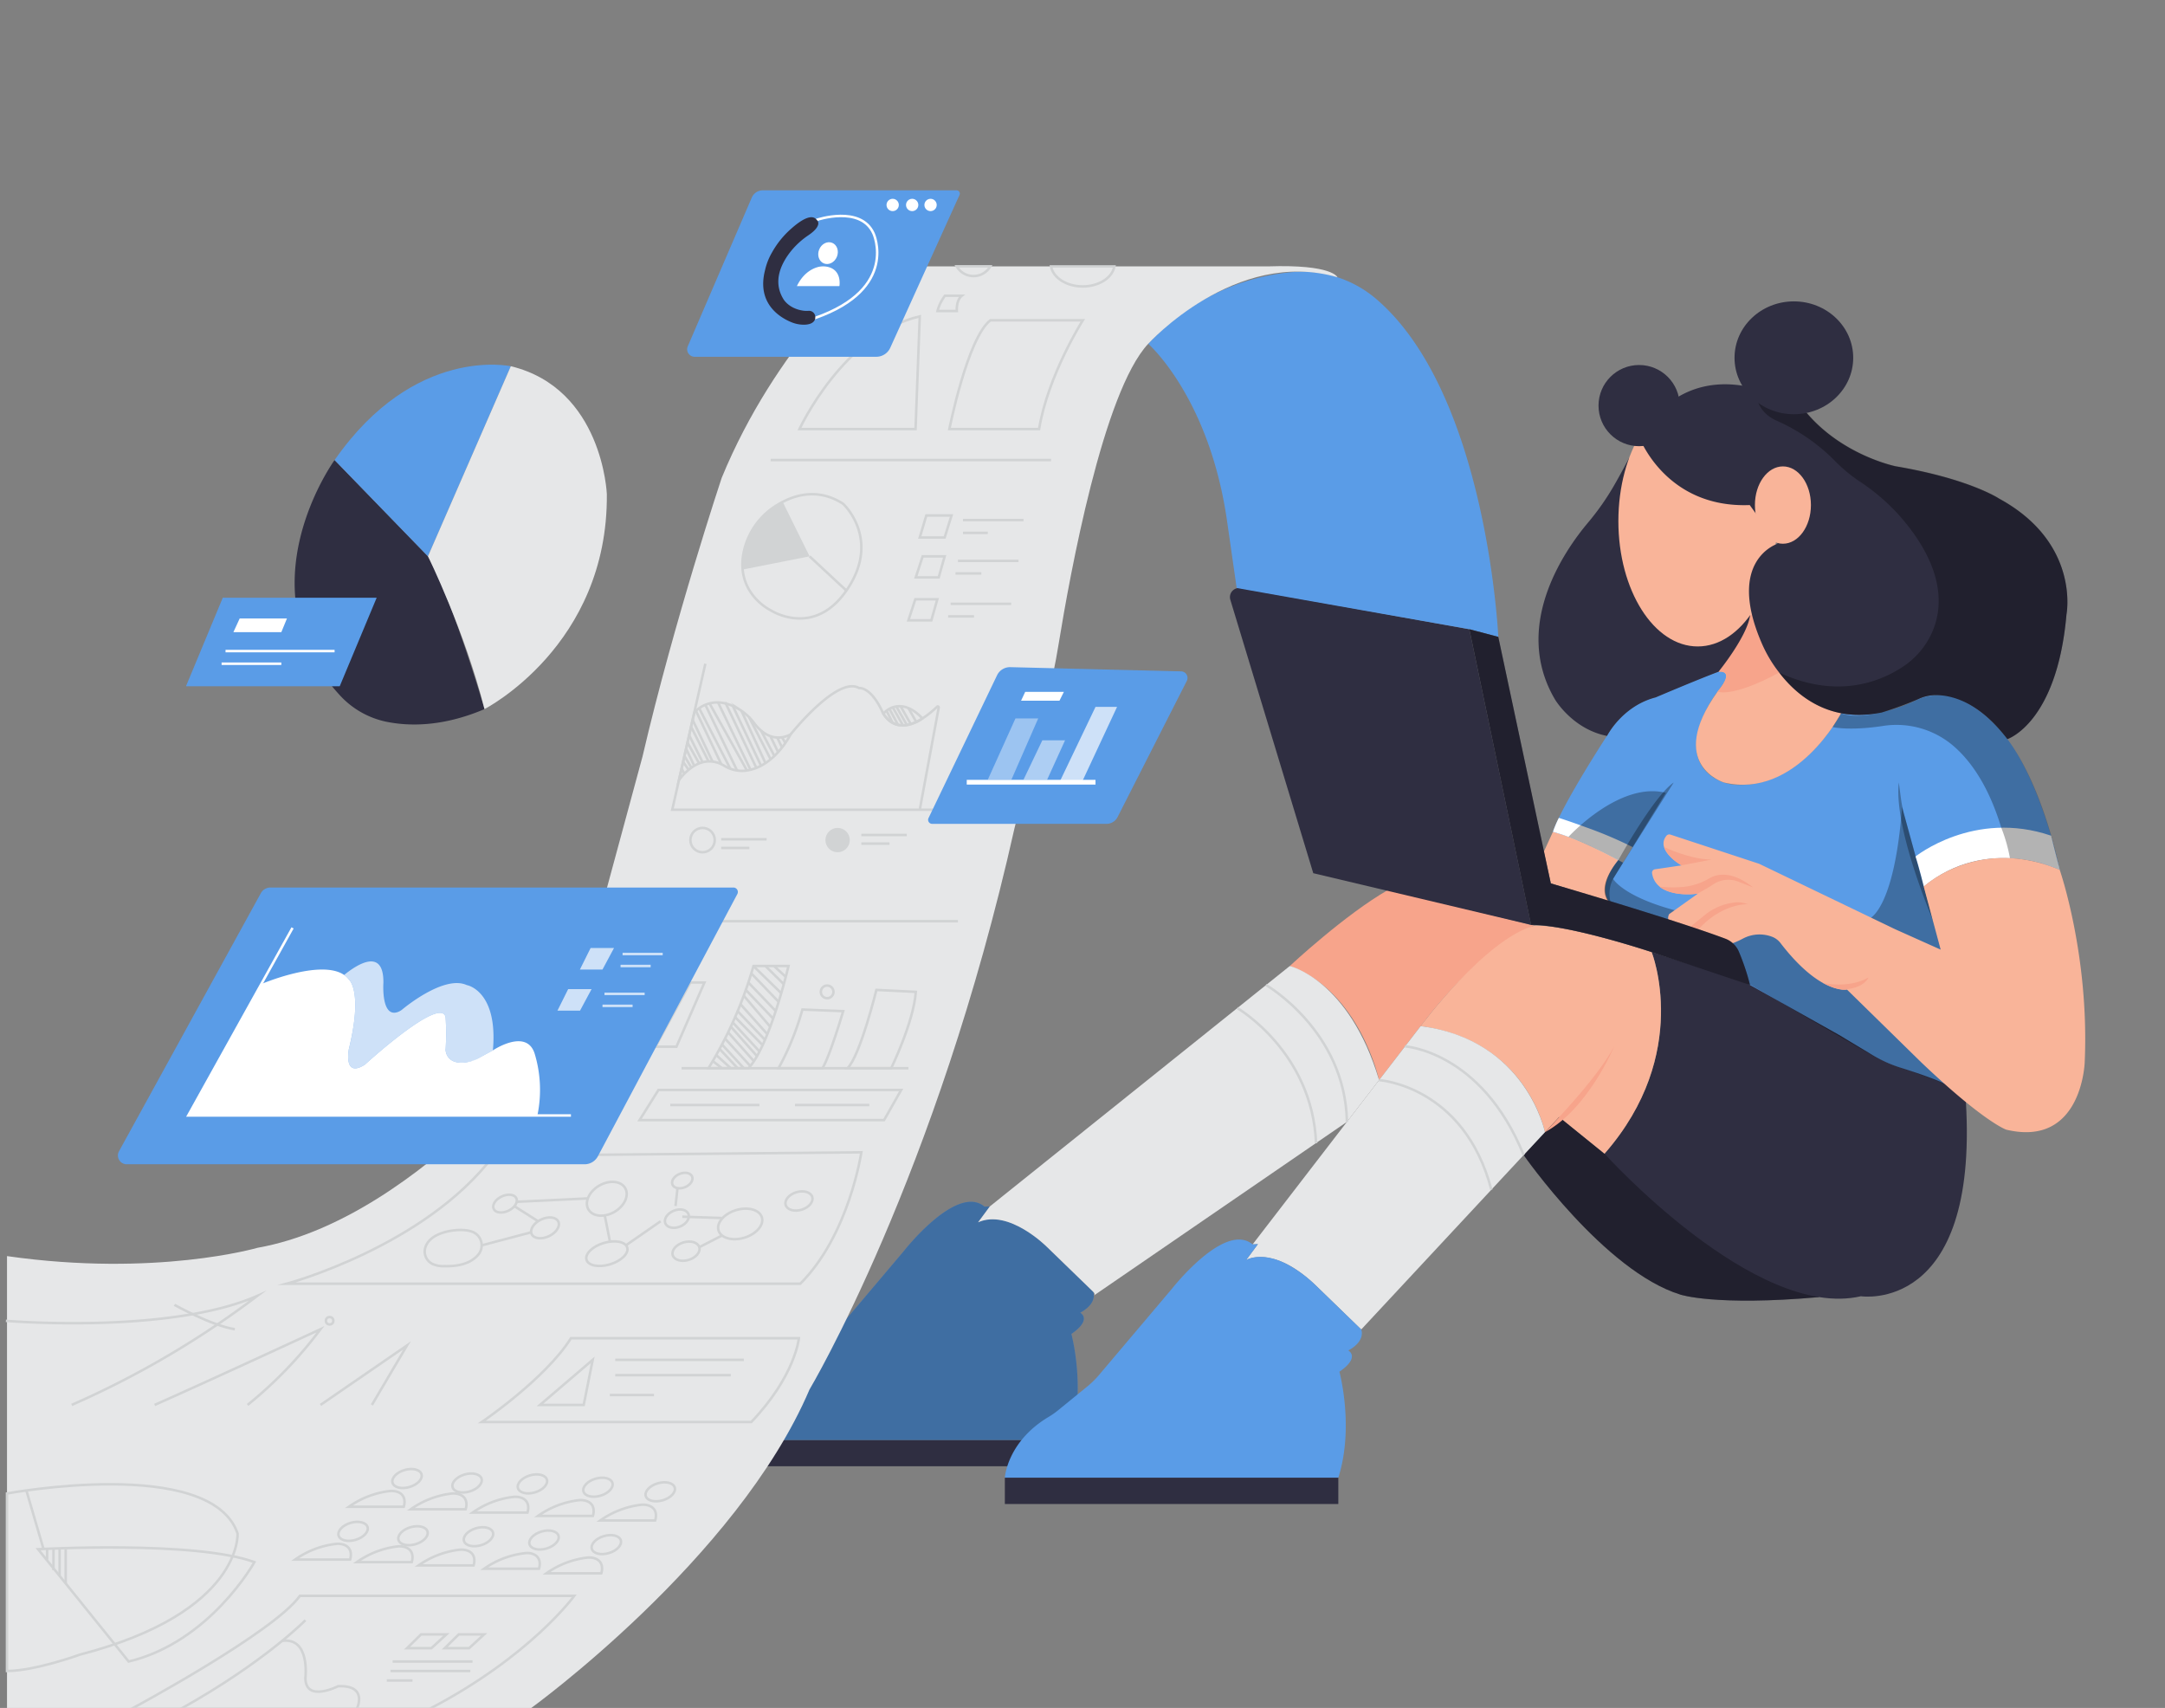 <svg id="bccd63d4-85dc-472f-989d-f593c5e12762" data-name="Layer 1" xmlns="http://www.w3.org/2000/svg" width="865.76" height="682.89" viewBox="0 0 865.76 682.89"><rect x="0" y="0" width="865.76" height="682.89" fill="#808080" stroke="none"/><rect x="294.64" y="575.71" width="133.35" height="10.54" fill="#2f2e41"/><path d="M294.64,575.71s.84-14.27,17.37-24.2a31.72,31.72,0,0,0,3.84-2.67l11.72-9.54a36.14,36.14,0,0,0,4.75-4.67l29.15-34.47s21.13-27,32.24-17.7l2.13-.11-4.72,6.37s6.54-4.21,18.21,2.68a52.71,52.71,0,0,1,9.42,7.24l18.4,17.83s2,4.49-5.18,8.39c0,0,5,2.6-3.54,8.5,0,0,6,22.12-.43,42.35Z" fill="#5a9ce7"/><path d="M294.64,575.71s.84-14.27,17.37-24.2a31.72,31.72,0,0,0,3.84-2.67l11.72-9.54a36.14,36.14,0,0,0,4.75-4.67l29.15-34.47s21.13-27,32.24-17.7l2.13-.11-4.72,6.37s6.54-4.21,18.21,2.68a52.71,52.71,0,0,1,9.42,7.24l18.4,17.83s2,4.49-5.18,8.39c0,0,5,2.6-3.54,8.5,0,0,6,22.12-.43,42.35Z" opacity="0.3"/><path d="M515.77,386.24s22.17-20.7,39.45-30.5l58.37,14.37s-19.65,6.33-45.49,40.16l-16.62,21.59S543.86,396.43,515.77,386.24Z" fill="#f7a48b"/><path d="M609.29,461.81s32.34,46.5,62.7,55.82c0,0,14,4.69,55.4,1L709.46,479l-67.83-17.74-18.15-14.69Z" fill="#2f2e41"/><path d="M609.29,461.81s32.34,46.5,62.7,55.82c0,0,14,4.69,55.4,1L709.46,479l-67.83-17.74-18.15-14.69Z" opacity="0.3"/><path d="M660.48,380.67s16.24,40.53-18.85,80.61c0,0,60.21,66.8,102.52,57,0,0,47,7.3,42-77.62l-4.56-15.46-83.95-32.6Z" fill="#2f2e41"/><path d="M621,332.58l-3.66,8,2.83,12.6,23,7.28,4-16.62S631.91,335.24,621,332.58Z" fill="#f9b499"/><path d="M621,332.58s11.38,2.82,26.17,11.3c0,0-9.58,10.94-2.87,17.65l53.31,31.07,37.78,21.18,13,7.83A54.15,54.15,0,0,0,760,426.89c6.22,1.95,15.62,5.1,19.48,7.37l-2.83-53-7.41-26.83s21.18-20.48,54.37-6.71c0,0-6.52-32.83-20.91-52.25,0,0-16.8-23.95-35.54-16,0,0-16,8.77-30.94,5.7,0,0-15.19,29.45-41.34,28.66a18.63,18.63,0,0,1-10.5-3.5c-4.51-3.33-8.59-9.63-4.13-21.87a47.76,47.76,0,0,1,7.07-12.55c2.81-3.82,5.36-7.56-.15-7.37q-6.44,2.43-13.09,5.15c-4.11,1.68-8.12,3.39-12,5.1a27.36,27.36,0,0,0-6.75,2.58,33.7,33.7,0,0,0-12.72,12.83S624.67,321.7,621,332.58Z" fill="#5a9ce7"/><path d="M621,332.58c.27-.79.58-1.62.94-2.47.46-1.12.94-2.15,1.42-3.1,3.5,1.12,7.1,2.39,10.81,3.75a161.51,161.51,0,0,1,18.68,7.92L649,344.9c-4.23-2.29-7.92-4.12-10.82-5.52a110.21,110.21,0,0,0-13.1-5.54C623.4,333.28,622,332.86,621,332.58Z" fill="#fff"/><path d="M627.22,334.6s20.35-22.32,38.93-17.59l-21.1,34.39s9.45,17.25,80.61,19.45c0,0,15.43-.31,21.73-3.46,0,0,10.08-3.15,13.23-44.72l16.07,58.63,2.83,53s-5.15-2.64-18.91-7.12a68.56,68.56,0,0,1-13-5.84L644.3,361.53s-7.3-5.15,2.87-17.65C647.17,343.88,634.44,337.2,627.22,334.6Z" opacity="0.3"/><path d="M687.21,268.54s10.53-13.78,12.63-23.77l5.08-1.15,31.34,41.55s-18,34.58-46.88,27.69c0,0-23.41-7.13-2.54-36.34C686.84,276.52,694.3,268.19,687.21,268.54Z" fill="#f9b499"/><path d="M687.21,268.54s7.29-1.16-.37,8c0,0,5.63,2.6,24.61-7.6l-7.71-24.83-3.9,1.91Z" fill="#f7a48b"/><path d="M651.49,183.06s-2.59,5-5.68,10.42A103.45,103.45,0,0,1,635,209c-9.2,10.93-30.5,41.22-13.19,70.64,0,0,7,11.9,20.82,14.6,0,0,6-11.9,19.47-15.41,0,0,17.81-7.55,25.11-10.25,0,0,11.43-14,12.63-22.54Z" fill="#2f2e41"/><ellipse cx="678.9" cy="208.34" rx="31.73" ry="50.13" fill="#f9b499"/><circle cx="655.46" cy="162.17" r="16.23" fill="#2f2e41"/><path d="M826.36,245.68c-3.78,43.46-23.62,49.83-23.62,49.83-12.18-15.91-23.69-17.87-29.69-17.54a16.26,16.26,0,0,0-5.85,1.5,140.17,140.17,0,0,1-14.72,5.39c-20.66,4.33-33.82-6.56-41-15.94a53,53,0,0,1-7-11.79c-14.4-33.33,6.39-39.73,6.39-39.73L699.7,201.94c-33.87,1.33-44.26-27.36-44.26-27.36,18.22-28.76,44.3-21.58,57.8-15.06a60.22,60.22,0,0,1,8.85,5.15c14.53,17.48,36,21.8,36,21.8,29.52,5,41.33,12.92,41.33,12.92C832,217.1,826.36,245.68,826.36,245.68Z" fill="#2f2e41"/><ellipse cx="712.97" cy="201.94" rx="11.2" ry="15.46" fill="#f9b499"/><path d="M769.28,354.47s-1.73-7.55-3.31-12c0,0,23.44-18.88,54.23-8.34l3.45,13.59S794.63,333.67,769.28,354.47Z" fill="#fff"/><path d="M732.83,290.7s6.52,1.62,20.11-.44a35,35,0,0,1,28.15,7.93c7,6,14.13,16.06,19.21,32.78a64.63,64.63,0,0,1,3.47,12.2s12.68,1,19.88,4.59c0,0-6.19-32.49-20.91-52.25,0,0-16.68-23.65-35.54-16,0,0-20,9.66-30.94,5.7Z" opacity="0.3"/><path d="M773.15,368.37s-16-37.1-13.83-55.51l.86,6.5a48.56,48.56,0,0,0,1.32,6.54Z" opacity="0.3"/><path d="M823.65,347.76s11.92,34.27,10,77c0,0-1.06,34.17-31.39,26.91,0,0-8.88-3-34.07-27l-29.6-29S728,397.9,712,377.06a7.72,7.72,0,0,0-3.43-2.54h0a14.19,14.19,0,0,0-11.58.75c-3.91,2.08-9.15,4.05-12.21,1.88,0,0-20.79-4.72-17.32-11.65l11.49-8.19s-16.72,2.43-18.31-8.19a1.37,1.37,0,0,1,1.15-1.55L672.45,346s-10.65-6.05-6.09-11.81a1.49,1.49,0,0,1,1.64-.49l35.47,11.67,54.31,26.13,18.27,8.19-6.77-25.2S791,334.11,823.65,347.76Z" fill="#f9b499"/><path d="M728.93,393s10,2.46,18.24-2.15c0,0-1.35,3.71-8.24,4.61C738.93,395.49,736.19,396.77,728.93,393Z" fill="#f7a48b"/><path d="M617.81,452.67s-7.09-36.66-49.71-42.4c0,0,25.82-34.83,45.49-40.16,0,0,9.76-1.36,46.89,10.56,0,0,16.16,40.64-18.85,80.61l-18.15-14.69Z" fill="#f9b499"/><path d="M544.34,531.57l73.47-78.9s-7.5-37.07-49.71-42.4l-67.2,87.28,2.13-.1-4.73,6.37s10.39-6.37,27.64,9.92Z" fill="#e6e7e8"/><path d="M617.81,452.67s20.79-21.1,27.68-34.3C645.49,418.37,635.15,443.38,617.81,452.67Z" fill="#f7a48b"/><rect x="401.83" y="590.81" width="133.35" height="10.54" fill="#2f2e41"/><path d="M401.83,590.81s.84-14.27,17.36-24.2a31.83,31.83,0,0,0,3.85-2.67l11.72-9.55a36.05,36.05,0,0,0,4.75-4.66l29.15-34.47s21.13-27,32.24-17.71l2.13-.1-4.73,6.37s6.55-4.21,18.21,2.68a52,52,0,0,1,9.43,7.24l18.4,17.83s2,4.49-5.18,8.39c0,0,5,2.6-3.54,8.5,0,0,6,22.12-.44,42.35Z" fill="#5a9ce7"/><path d="M395.84,482.35l119.93-96.11s23.72,5.45,35.71,45.62l-12.86,16.7L437.41,518s.83-.46-.26-1.52l-18.4-17.83s-15.32-15.49-27.63-9.92Z" fill="#e6e7e8"/><path d="M612.28,369.8l-87.12-20.67L492,239.82a3.65,3.65,0,0,1,4.14-4.66l91.43,16.42Z" fill="#2f2e41"/><path d="M599.15,254.65s-4.43-97.42-49-135.27a45.54,45.54,0,0,0-33.64-10.56c-15,1.39-37.47,7.41-57.35,28.64,0,0,24.59,21.45,31.6,71.38l3.77,26.26,93.06,16.48Z" fill="#5a9ce7"/><path d="M534.83,110.86C494,99,459.15,137.46,459.15,137.46c-18,19.3-31.26,92.06-35.81,120q-1.95,12.06-5,23.91L405.72,331c-31.17,139.39-82,224.56-82,224.56-29,68-111.72,127.67-111.72,127.67H2.8v-181c59.52,8.5,100.14-3.31,100.14-3.31,66.6-11.81,126.12-93.53,126.12-93.53l27.87-102.88c12.75-54.7,31.65-111.4,31.65-111.4,21.73-52.91,58.57-84.6,58.57-84.6l35.47,0H396l24.26,0,25.33,0,61.41,0C533,105.63,534.83,110.86,534.83,110.86Z" fill="#e6e7e8"/><path d="M445.63,106.53c-.83,4.53-6.19,8-12.67,8s-11.85-3.51-12.66-8Z" fill="none" stroke="#d1d3d4" stroke-miterlimit="10"/><path d="M396,106.49a7.73,7.73,0,0,1-13.42,0Z" fill="none" stroke="#d1d3d4" stroke-miterlimit="10"/><path d="M366.12,171.55H319.7s17.55-38,48.1-45.06Z" fill="none" stroke="#d1d3d4" stroke-miterlimit="10"/><path d="M379.64,171.55s7.24-36.43,16.4-43.49H433s-13.95,22-17.48,43.49Z" fill="none" stroke="#d1d3d4" stroke-miterlimit="10"/><path d="M374.9,124.35h7.72s-.35-4.21,2-6.11h-6.74A17.19,17.19,0,0,0,374.9,124.35Z" fill="none" stroke="#d1d3d4" stroke-miterlimit="10"/><line x1="308.17" y1="183.94" x2="420.3" y2="183.94" fill="none" stroke="#d1d3d4" stroke-miterlimit="10"/><path d="M338.46,236.13c14.2-20.51-1.32-34.71-1.32-34.71-10.4-6.69-20.2-3.39-26.77.75A29,29,0,0,0,297.7,219.5C293.29,236.93,308.17,244,308.17,244S325.25,255.2,338.46,236.13Z" fill="none" stroke="#d1d3d4" stroke-miterlimit="10"/><path d="M297,227.73l26.75-5.29L313,200.68A28.77,28.77,0,0,0,297,227.73Z" fill="#d1d3d4"/><line x1="338.46" y1="236.13" x2="323.73" y2="222.44" fill="none" stroke="#d1d3d4" stroke-miterlimit="10"/><polygon points="367.8 214.9 370.43 206.1 380.51 206.1 377.76 214.9 367.8 214.9" fill="none" stroke="#d1d3d4" stroke-miterlimit="10"/><line x1="385.1" y1="207.94" x2="409.3" y2="207.94" fill="none" stroke="#d1d3d4" stroke-miterlimit="10"/><line x1="385.1" y1="213.07" x2="395" y2="213.07" fill="none" stroke="#d1d3d4" stroke-miterlimit="10"/><polygon points="366.21 230.86 375.38 230.86 377.76 222.44 368.96 222.44 366.21 230.86" fill="none" stroke="#d1d3d4" stroke-miterlimit="10"/><line x1="407.29" y1="224.26" x2="383.08" y2="224.26" fill="none" stroke="#d1d3d4" stroke-miterlimit="10"/><line x1="392.43" y1="229.28" x2="382.09" y2="229.28" fill="none" stroke="#d1d3d4" stroke-miterlimit="10"/><polygon points="363.27 248.02 372.44 248.02 374.83 239.6 366.02 239.6 363.27 248.02" fill="none" stroke="#d1d3d4" stroke-miterlimit="10"/><line x1="404.35" y1="241.42" x2="380.15" y2="241.42" fill="none" stroke="#d1d3d4" stroke-miterlimit="10"/><line x1="389.5" y1="246.45" x2="379.16" y2="246.45" fill="none" stroke="#d1d3d4" stroke-miterlimit="10"/><polyline points="282.06 265.38 268.82 323.76 375.6 323.76" fill="none" stroke="#d1d3d4" stroke-miterlimit="10"/><path d="M316.11,293.68S309.6,307,297.83,308.17a13.44,13.44,0,0,1-8.22-2c-3.28-2-10.33-4.27-18.08,5.67l6.13-27s6.82-8.24,18.31-1a21.83,21.83,0,0,1,5.77,5.49C304,292.31,309,297.18,316.11,293.68Z" fill="none" stroke="#d1d3d4" stroke-miterlimit="10"/><path d="M316.11,293.68s18.8-23.66,27.42-18.57c0,0,4.42-.72,9.07,8.93,0,0,5.35,14.46,22.14-1.47a.38.38,0,0,1,.64.35l-7.58,40.84" fill="none" stroke="#d1d3d4" stroke-miterlimit="10"/><path d="M353.24,285.33s6.32-7.84,15.66,1.92C368.9,287.25,359.21,294.57,353.24,285.33Z" fill="none" stroke="#d1d3d4" stroke-miterlimit="10"/><line x1="354.51" y1="284.16" x2="356.92" y2="288.95" fill="none" stroke="#d1d3d4" stroke-miterlimit="10"/><line x1="355.71" y1="283.51" x2="359.21" y2="290" fill="none" stroke="#d1d3d4" stroke-miterlimit="10"/><line x1="356.92" y1="282.66" x2="361.07" y2="290" fill="none" stroke="#d1d3d4" stroke-miterlimit="10"/><line x1="358.46" y1="282.51" x2="362.62" y2="289.84" fill="none" stroke="#d1d3d4" stroke-miterlimit="10"/><line x1="360.07" y1="282.24" x2="364.23" y2="289.57" fill="none" stroke="#d1d3d4" stroke-miterlimit="10"/><line x1="363.27" y1="283.12" x2="366.41" y2="288.69" fill="none" stroke="#d1d3d4" stroke-miterlimit="10"/><line x1="312.74" y1="294.78" x2="314.05" y2="297.1" fill="none" stroke="#d1d3d4" stroke-miterlimit="10"/><line x1="310.81" y1="294.89" x2="312.74" y2="298.88" fill="none" stroke="#d1d3d4" stroke-miterlimit="10"/><line x1="308.18" y1="294.57" x2="311.17" y2="300.73" fill="none" stroke="#d1d3d4" stroke-miterlimit="10"/><line x1="304.34" y1="292.13" x2="309.68" y2="302.27" fill="none" stroke="#d1d3d4" stroke-miterlimit="10"/><line x1="299.56" y1="286.76" x2="308.18" y2="303.61" fill="none" stroke="#d1d3d4" stroke-miterlimit="10"/><line x1="296.48" y1="284.16" x2="306.1" y2="305.13" fill="none" stroke="#d1d3d4" stroke-miterlimit="10"/><line x1="293.03" y1="282.24" x2="304.34" y2="306.18" fill="none" stroke="#d1d3d4" stroke-miterlimit="10"/><line x1="290.03" y1="280.82" x2="302.46" y2="307.04" fill="none" stroke="#d1d3d4" stroke-miterlimit="10"/><line x1="287.13" y1="280.83" x2="300.13" y2="307.78" fill="none" stroke="#d1d3d4" stroke-miterlimit="10"/><line x1="283.72" y1="281.21" x2="298.69" y2="308.06" fill="none" stroke="#d1d3d4" stroke-miterlimit="10"/><line x1="282.04" y1="281.76" x2="294.74" y2="308.06" fill="none" stroke="#d1d3d4" stroke-miterlimit="10"/><line x1="279.57" y1="283.12" x2="292.01" y2="307.32" fill="none" stroke="#d1d3d4" stroke-miterlimit="10"/><line x1="278.28" y1="284.16" x2="288.39" y2="305.48" fill="none" stroke="#d1d3d4" stroke-miterlimit="10"/><line x1="276.97" y1="287.8" x2="284.92" y2="304.47" fill="none" stroke="#d1d3d4" stroke-miterlimit="10"/><line x1="276.46" y1="290.79" x2="283.33" y2="304.4" fill="none" stroke="#d1d3d4" stroke-miterlimit="10"/><line x1="280.95" y1="304.75" x2="275.58" y2="293.93" fill="none" stroke="#d1d3d4" stroke-miterlimit="10"/><line x1="279.57" y1="305.21" x2="274.91" y2="296.88" fill="none" stroke="#d1d3d4" stroke-miterlimit="10"/><line x1="277.61" y1="306.18" x2="274.36" y2="299.34" fill="none" stroke="#d1d3d4" stroke-miterlimit="10"/><line x1="276.46" y1="306.92" x2="273.69" y2="302.27" fill="none" stroke="#d1d3d4" stroke-miterlimit="10"/><line x1="275.36" y1="307.78" x2="273.16" y2="304.6" fill="none" stroke="#d1d3d4" stroke-miterlimit="10"/><line x1="273.69" y1="309.32" x2="272.55" y2="307.32" fill="none" stroke="#d1d3d4" stroke-miterlimit="10"/><circle cx="334.95" cy="335.89" r="4.87" fill="#d1d3d4"/><circle cx="280.95" cy="335.89" r="4.87" fill="none" stroke="#d1d3d4" stroke-miterlimit="10"/><line x1="344.44" y1="333.84" x2="362.62" y2="333.84" fill="none" stroke="#d1d3d4" stroke-miterlimit="10"/><line x1="344.44" y1="337.3" x2="355.71" y2="337.3" fill="none" stroke="#d1d3d4" stroke-miterlimit="10"/><line x1="288.39" y1="335.57" x2="306.57" y2="335.57" fill="none" stroke="#d1d3d4" stroke-miterlimit="10"/><line x1="288.39" y1="339.03" x2="299.66" y2="339.03" fill="none" stroke="#d1d3d4" stroke-miterlimit="10"/><line x1="383.08" y1="368.32" x2="288.39" y2="368.32" fill="none" stroke="#d1d3d4" stroke-miterlimit="10"/><line x1="272.55" y1="427.11" x2="363.27" y2="427.11" fill="none" stroke="#d1d3d4" stroke-miterlimit="10"/><path d="M283.31,427.11a165.58,165.58,0,0,0,18-40.87h14s-7.4,31.68-16,40.87Z" fill="none" stroke="#d1d3d4" stroke-miterlimit="10"/><line x1="309.52" y1="386.24" x2="314.15" y2="390.53" fill="none" stroke="#d1d3d4" stroke-miterlimit="10"/><line x1="306.1" y1="386.24" x2="313.37" y2="393.45" fill="none" stroke="#d1d3d4" stroke-miterlimit="10"/><line x1="301.28" y1="386.24" x2="312.35" y2="397.06" fill="none" stroke="#d1d3d4" stroke-miterlimit="10"/><line x1="300.42" y1="389.18" x2="311.32" y2="400.51" fill="none" stroke="#d1d3d4" stroke-miterlimit="10"/><line x1="299.27" y1="392.84" x2="310.15" y2="404.18" fill="none" stroke="#d1d3d4" stroke-miterlimit="10"/><line x1="298.25" y1="395.8" x2="309.13" y2="407.22" fill="none" stroke="#d1d3d4" stroke-miterlimit="10"/><line x1="307.96" y1="410.48" x2="297.42" y2="398.1" fill="none" stroke="#d1d3d4" stroke-miterlimit="10"/><line x1="296.1" y1="401.51" x2="306.81" y2="413.44" fill="none" stroke="#d1d3d4" stroke-miterlimit="10"/><line x1="294.97" y1="404.29" x2="305.87" y2="415.71" fill="none" stroke="#d1d3d4" stroke-miterlimit="10"/><line x1="293.94" y1="406.67" x2="304.71" y2="417.61" fill="none" stroke="#d1d3d4" stroke-miterlimit="10"/><line x1="293.01" y1="408.78" x2="303.69" y2="420.38" fill="none" stroke="#d1d3d4" stroke-miterlimit="10"/><line x1="292.23" y1="410.48" x2="302.69" y2="422.24" fill="none" stroke="#d1d3d4" stroke-miterlimit="10"/><line x1="301.46" y1="424.26" x2="291.15" y2="412.74" fill="none" stroke="#d1d3d4" stroke-miterlimit="10"/><line x1="289.92" y1="415.24" x2="300.04" y2="426.22" fill="none" stroke="#d1d3d4" stroke-miterlimit="10"/><line x1="288.71" y1="417.61" x2="297.46" y2="427.11" fill="none" stroke="#d1d3d4" stroke-miterlimit="10"/><line x1="287.76" y1="419.39" x2="294.98" y2="427.11" fill="none" stroke="#d1d3d4" stroke-miterlimit="10"/><line x1="286.42" y1="421.84" x2="292.23" y2="427.11" fill="none" stroke="#d1d3d4" stroke-miterlimit="10"/><line x1="285.04" y1="424.26" x2="288.71" y2="427.11" fill="none" stroke="#d1d3d4" stroke-miterlimit="10"/><path d="M311.32,427.11a109.36,109.36,0,0,0,9.55-23.46l16.31.64s-5.4,18.27-8.29,22.82Z" fill="none" stroke="#d1d3d4" stroke-miterlimit="10"/><circle cx="330.77" cy="396.58" r="2.53" fill="none" stroke="#d1d3d4" stroke-miterlimit="10"/><path d="M350.46,395.8s-6.58,26.63-11.57,31.31h17.48s8.94-18.27,9.86-30.53Z" fill="none" stroke="#d1d3d4" stroke-miterlimit="10"/><polygon points="263.31 435.8 255.75 447.85 353.53 447.85 360.37 435.8 263.31 435.8" fill="none" stroke="#d1d3d4" stroke-miterlimit="10"/><line x1="268.03" y1="441.83" x2="303.69" y2="441.83" fill="none" stroke="#d1d3d4" stroke-miterlimit="10"/><line x1="317.91" y1="441.83" x2="347.62" y2="441.83" fill="none" stroke="#d1d3d4" stroke-miterlimit="10"/><polygon points="276.08 392.83 281.7 392.83 270.5 418.5 262.15 418.5 276.08 392.83" fill="none" stroke="#d1d3d4" stroke-miterlimit="10"/><path d="M114.67,513.27s55.12-14.77,82.67-51.17l147.1-1.37s-4.85,33-24.42,52.54Z" fill="none" stroke="#d1d3d4" stroke-miterlimit="10"/><path d="M173.36,505.54a5.5,5.5,0,0,1-3.43-6.14c.5-2.44,2.5-5.46,8.9-7,0,0,5.81-1.45,10,.09a5.8,5.8,0,0,1,2.34,9.27c-1.94,2.28-5.77,4.66-13.33,4.49A10.74,10.74,0,0,1,173.36,505.54Z" fill="none" stroke="#d1d3d4" stroke-miterlimit="10"/><line x1="192.65" y1="497.92" x2="212.37" y2="492.72" fill="none" stroke="#d1d3d4" stroke-miterlimit="10"/><ellipse cx="217.91" cy="490.97" rx="5.89" ry="3.68" transform="translate(-188.03 139.19) rotate(-25.16)" fill="none" stroke="#d1d3d4" stroke-miterlimit="10"/><ellipse cx="201.93" cy="481.27" rx="5.01" ry="3.15" transform="translate(-185.43 131.48) rotate(-25.16)" fill="none" stroke="#d1d3d4" stroke-miterlimit="10"/><line x1="205.76" y1="482.33" x2="215.19" y2="488.29" fill="none" stroke="#d1d3d4" stroke-miterlimit="10"/><line x1="206.6" y1="480.52" x2="235.08" y2="479.16" fill="none" stroke="#d1d3d4" stroke-miterlimit="10"/><ellipse cx="242.66" cy="479.31" rx="8.5" ry="6.07" transform="translate(-207.15 185.54) rotate(-30)" fill="none" stroke="#d1d3d4" stroke-miterlimit="10"/><ellipse cx="242.66" cy="501.28" rx="8.5" ry="4.45" transform="translate(-134.65 91.64) rotate(-16.82)" fill="none" stroke="#d1d3d4" stroke-miterlimit="10"/><ellipse cx="295.98" cy="489.38" rx="9.06" ry="5.76" transform="translate(-128.93 106.56) rotate(-16.82)" fill="none" stroke="#d1d3d4" stroke-miterlimit="10"/><ellipse cx="274.31" cy="500.28" rx="5.55" ry="3.65" transform="translate(-133.01 100.76) rotate(-16.82)" fill="none" stroke="#d1d3d4" stroke-miterlimit="10"/><ellipse cx="319.48" cy="480.21" rx="5.55" ry="3.65" transform="translate(-125.27 112.97) rotate(-16.82)" fill="none" stroke="#d1d3d4" stroke-miterlimit="10"/><line x1="241.84" y1="485.96" x2="243.86" y2="496.19" fill="none" stroke="#d1d3d4" stroke-miterlimit="10"/><line x1="250.29" y1="497.92" x2="264.17" y2="488.29" fill="none" stroke="#d1d3d4" stroke-miterlimit="10"/><ellipse cx="268.52" cy="485.83" rx="4.96" ry="3.39" transform="matrix(0.93, -0.38, 0.38, 0.93, -163.66, 137.47)" fill="none" stroke="#d1d3d4" stroke-miterlimit="10"/><ellipse cx="272.83" cy="472.02" rx="4.25" ry="2.87" transform="translate(-158.12 138.08) rotate(-22.2)" fill="none" stroke="#d1d3d4" stroke-miterlimit="10"/><line x1="270.14" y1="482.2" x2="270.94" y2="474.93" fill="none" stroke="#d1d3d4" stroke-miterlimit="10"/><line x1="272.83" y1="486.47" x2="288.71" y2="487" fill="none" stroke="#d1d3d4" stroke-miterlimit="10"/><line x1="279.62" y1="498.67" x2="288.71" y2="494" fill="none" stroke="#d1d3d4" stroke-miterlimit="10"/><path d="M2.35,528.11s65.25,5.51,100.58-10c-8.33,6.31-17.57,12.76-27.76,19.1a366.64,366.64,0,0,1-46.5,24.52" fill="none" stroke="#d1d3d4" stroke-miterlimit="10"/><path d="M69.76,521.72s14.78,8.29,24.15,9.74" fill="none" stroke="#d1d3d4" stroke-miterlimit="10"/><path d="M61.83,561.74c22-9.74,66.33-30.28,66.33-30.28A168.74,168.74,0,0,1,99,561.74" fill="none" stroke="#d1d3d4" stroke-miterlimit="10"/><polyline points="128.16 561.74 162.76 537.94 148.71 561.74" fill="none" stroke="#d1d3d4" stroke-miterlimit="10"/><circle cx="131.81" cy="528.08" r="1.49" fill="none" stroke="#d1d3d4" stroke-miterlimit="10"/><path d="M192.65,568.58s25.5-17.3,35.66-33.52h91.17S318,550.2,300.42,568.58Z" fill="none" stroke="#d1d3d4" stroke-miterlimit="10"/><polygon points="215.92 561.74 217.91 561.74 233.42 561.74 237.02 543.71 215.92 561.74" fill="none" stroke="#d1d3d4" stroke-miterlimit="10"/><line x1="246.03" y1="543.71" x2="297.46" y2="543.71" fill="none" stroke="#d1d3d4" stroke-miterlimit="10"/><line x1="246.03" y1="549.84" x2="292.23" y2="549.84" fill="none" stroke="#d1d3d4" stroke-miterlimit="10"/><line x1="243.86" y1="557.77" x2="261.53" y2="557.77" fill="none" stroke="#d1d3d4" stroke-miterlimit="10"/><path d="M118,623.57h22s1.81-5.1-3.4-6.17a7.67,7.67,0,0,0-2.53-.06A35.24,35.24,0,0,0,118,623.57Z" fill="none" stroke="#d1d3d4" stroke-miterlimit="10"/><path d="M142.71,624.58h21.94s1.81-5.11-3.4-6.18a7.67,7.67,0,0,0-2.53-.06A35.3,35.3,0,0,0,142.71,624.58Z" fill="none" stroke="#d1d3d4" stroke-miterlimit="10"/><ellipse cx="166.67" cy="613.1" rx="6.04" ry="3.54" transform="matrix(0.96, -0.28, 0.28, 0.96, -166.52, 72.12)" fill="none" stroke="#d1d3d4" stroke-miterlimit="10"/><path d="M167.38,625.9h22s1.81-5.1-3.4-6.17a7.67,7.67,0,0,0-2.53-.06A35.4,35.4,0,0,0,167.38,625.9Z" fill="none" stroke="#d1d3d4" stroke-miterlimit="10"/><ellipse cx="191.35" cy="614.43" rx="6.04" ry="3.54" transform="translate(-165.89 79.15) rotate(-16.42)" fill="none" stroke="#d1d3d4" stroke-miterlimit="10"/><path d="M193.59,627.23h21.94s1.82-5.1-3.4-6.18a7.67,7.67,0,0,0-2.53,0A35.26,35.26,0,0,0,193.59,627.23Z" fill="none" stroke="#d1d3d4" stroke-miterlimit="10"/><ellipse cx="217.55" cy="615.75" rx="6.04" ry="3.54" transform="translate(-165.19 86.61) rotate(-16.42)" fill="none" stroke="#d1d3d4" stroke-miterlimit="10"/><path d="M218.5,629.06h21.95s1.81-5.11-3.41-6.18a8,8,0,0,0-2.53-.06A35.3,35.3,0,0,0,218.5,629.06Z" fill="none" stroke="#d1d3d4" stroke-miterlimit="10"/><ellipse cx="242.47" cy="617.58" rx="6.04" ry="3.54" transform="translate(-164.69 93.73) rotate(-16.42)" fill="none" stroke="#d1d3d4" stroke-miterlimit="10"/><ellipse cx="141.21" cy="612.28" rx="6.04" ry="3.54" transform="translate(-167.33 64.89) rotate(-16.42)" fill="none" stroke="#d1d3d4" stroke-miterlimit="10"/><path d="M139.52,602.45h21.94s1.81-5.11-3.4-6.18a7.67,7.67,0,0,0-2.53-.06A35.26,35.26,0,0,0,139.52,602.45Z" fill="none" stroke="#d1d3d4" stroke-miterlimit="10"/><path d="M164.27,603.45h21.94s1.82-5.11-3.4-6.18a8,8,0,0,0-2.53-.06A35.3,35.3,0,0,0,164.27,603.45Z" fill="none" stroke="#d1d3d4" stroke-miterlimit="10"/><ellipse cx="188.23" cy="591.97" rx="6.04" ry="3.54" transform="matrix(0.96, -0.28, 0.28, 0.96, -159.67, 77.36)" fill="none" stroke="#d1d3d4" stroke-miterlimit="10"/><path d="M189,604.78h21.94s1.81-5.11-3.4-6.18a7.67,7.67,0,0,0-2.53-.06A35.3,35.3,0,0,0,189,604.78Z" fill="none" stroke="#d1d3d4" stroke-miterlimit="10"/><ellipse cx="212.91" cy="593.3" rx="6.04" ry="3.54" transform="translate(-159.03 84.39) rotate(-16.42)" fill="none" stroke="#d1d3d4" stroke-miterlimit="10"/><path d="M215.15,606.11h21.94s1.82-5.11-3.4-6.18a7.67,7.67,0,0,0-2.53-.06A35.3,35.3,0,0,0,215.15,606.11Z" fill="none" stroke="#d1d3d4" stroke-miterlimit="10"/><ellipse cx="239.12" cy="594.63" rx="6.04" ry="3.54" transform="translate(-158.34 91.85) rotate(-16.42)" fill="none" stroke="#d1d3d4" stroke-miterlimit="10"/><path d="M240.06,607.93H262s1.81-5.1-3.4-6.17a7.73,7.73,0,0,0-2.54-.06A35.38,35.38,0,0,0,240.06,607.93Z" fill="none" stroke="#d1d3d4" stroke-miterlimit="10"/><ellipse cx="264.03" cy="596.46" rx="6.04" ry="3.54" transform="translate(-157.84 98.97) rotate(-16.42)" fill="none" stroke="#d1d3d4" stroke-miterlimit="10"/><ellipse cx="162.77" cy="591.16" rx="6.04" ry="3.54" transform="translate(-160.47 70.12) rotate(-16.42)" fill="none" stroke="#d1d3d4" stroke-miterlimit="10"/><path d="M52.64,683.21s57-30.62,67.27-45.13H229.63s-17.44,24.1-57.75,45.13Z" fill="none" stroke="#d1d3d4" stroke-miterlimit="10"/><path d="M122.13,647.81S106,664.4,72.38,683.21" fill="none" stroke="#d1d3d4" stroke-miterlimit="10"/><path d="M142.71,683.21s4.71-9.55-7.52-9c0,0-13.06,6.67-13.06-3.34,0,0,2-16.29-9.29-14.81" fill="none" stroke="#d1d3d4" stroke-miterlimit="10"/><polygon points="162.77 658.99 172.51 658.99 178.51 653.48 168.38 653.48 162.77 658.99" fill="none" stroke="#d1d3d4" stroke-miterlimit="10"/><polygon points="177.85 658.99 187.59 658.99 193.59 653.48 183.46 653.48 177.85 658.99" fill="none" stroke="#d1d3d4" stroke-miterlimit="10"/><line x1="157.01" y1="664.33" x2="188.95" y2="664.33" fill="none" stroke="#d1d3d4" stroke-miterlimit="10"/><line x1="156.15" y1="668.12" x2="188.08" y2="668.12" fill="none" stroke="#d1d3d4" stroke-miterlimit="10"/><line x1="154.67" y1="671.91" x2="164.96" y2="671.91" fill="none" stroke="#d1d3d4" stroke-miterlimit="10"/><path d="M2.8,597.14S84.24,582,95,613.1c0,0,2.13,31.58-63.09,48.48,0,0-17.81,6.49-29.11,6.54Z" fill="none" stroke="#d1d3d4" stroke-miterlimit="10"/><line x1="17.42" y1="619.42" x2="10.61" y2="596.14" fill="none" stroke="#d1d3d4" stroke-miterlimit="10"/><path d="M51.45,664.33,15.22,619.42s62.81-3.52,86.52,5.16C101.74,624.58,84,656.54,51.45,664.33Z" fill="none" stroke="#d1d3d4" stroke-miterlimit="10"/><line x1="18.84" y1="619.42" x2="18.84" y2="623.57" fill="none" stroke="#d1d3d4" stroke-miterlimit="10"/><line x1="21.39" y1="619.34" x2="21.39" y2="627.84" fill="none" stroke="#d1d3d4" stroke-miterlimit="10"/><line x1="26.28" y1="619.42" x2="26.28" y2="633.13" fill="none" stroke="#d1d3d4" stroke-miterlimit="10"/><line x1="23.84" y1="618.94" x2="23.84" y2="630.1" fill="none" stroke="#d1d3d4" stroke-miterlimit="10"/><path d="M133.8,183.94s-37.28,51.35,2.06,94a34.79,34.79,0,0,0,18.37,10.58c9,1.88,22.58,2.23,39.52-5,0,0-12.09-41.86-22.61-61.07Z" fill="#2f2e41"/><path d="M171.14,222.44l33.13-76s-38.39-8.59-70.47,37.52Z" fill="#5a9ce7"/><path d="M193.75,283.51s49.44-25.26,48.92-85.91c0,0-1.58-42.24-38.4-51.18l-33.13,76S185.87,252.31,193.75,283.51Z" fill="#e6e7e8"/><polygon points="74.37 274.39 89.09 238.99 150.63 238.99 135.85 274.39 74.37 274.39" fill="#5a9ce7"/><polygon points="93.33 252.76 112.5 252.76 114.75 247.28 95.85 247.28 93.33 252.76" fill="#fff"/><line x1="133.8" y1="260.32" x2="90.19" y2="260.32" fill="none" stroke="#fff" stroke-miterlimit="10"/><line x1="112.5" y1="265.38" x2="88.61" y2="265.38" fill="none" stroke="#fff" stroke-miterlimit="10"/><path d="M350.38,142.65H277.73a3,3,0,0,1-2.72-4.13L300.63,79A4.81,4.81,0,0,1,305,76.1h77.53a1.3,1.3,0,0,1,1.18,1.84L356,139.06A6.13,6.13,0,0,1,350.38,142.65Z" fill="#5a9ce7"/><path d="M326.6,87.91s17.62-6,22.73,5.47c0,0,10.14,22-23.32,33.74,0,0-23,.59-16.32-20.67C309.69,106.45,314.87,94.72,326.6,87.91Z" fill="none" stroke="#fff" stroke-miterlimit="10"/><path d="M318.67,114.39h17s1.15-6.22-4.5-7.65a8.37,8.37,0,0,0-4.6.18C324.32,107.66,321,109.55,318.67,114.39Z" fill="#fff"/><ellipse cx="331.12" cy="101.2" rx="4.44" ry="3.83" transform="translate(114.1 370.99) rotate(-68.18)" fill="#fff"/><circle cx="356.97" cy="81.95" r="2.46" fill="#fff"/><circle cx="364.77" cy="81.95" r="2.46" fill="#fff"/><circle cx="372.12" cy="81.95" r="2.46" fill="#fff"/><path d="M826.36,245.68c-3.78,43.46-23.62,49.83-23.62,49.83-12.18-15.91-23.69-17.87-29.69-17.54a16.26,16.26,0,0,0-5.85,1.5,140.17,140.17,0,0,1-14.72,5.39c-20.66,4.33-33.82-6.56-41-15.94,22.73,10.54,39.84,3.88,48.94-2a32,32,0,0,0,13.32-17c5.59-17.32-5.41-34.06-14.8-44.45a81.69,81.69,0,0,0-15.53-13.13,63.43,63.43,0,0,1-9.77-8.19,75.63,75.63,0,0,0-23.16-15.94c-6-2.66-7.31-7.17-7.31-7.17l10.1-1.6a60.22,60.22,0,0,1,8.85,5.15c14.53,17.48,36,21.8,36,21.8,29.52,5,41.33,12.92,41.33,12.92C832,217.1,826.36,245.68,826.36,245.68Z" opacity="0.3"/><path d="M551.48,431.86s34,2.21,44.9,43.82" fill="none" stroke="#d1d3d4" stroke-miterlimit="10"/><path d="M561.86,418.37s30.56,1.89,47.43,43.44" fill="none" stroke="#d1d3d4" stroke-miterlimit="10"/><ellipse cx="717.35" cy="143.06" rx="23.73" ry="22.56" fill="#2f2e41"/><path d="M701,354.8c-8.64-6.89-14.56-5.29-17.36-3.67a25.58,25.58,0,0,1-10.43,3.48,46.63,46.63,0,0,1-9.66-.13s4.48,4.17,15.31,2.84c0,0,5.45-3.07,6.3-3.77a10.94,10.94,0,0,1,10.08-1Z" fill="#f7a48b"/><path d="M665.45,338.68s10.5,5,19,5L672.37,346S666.88,343,665.45,338.68Z" fill="#f7a48b"/><path d="M672.84,373.08l8.9-7.22a22.58,22.58,0,0,1,11-4.88,10.77,10.77,0,0,1,6.12.56s-12.07-.56-22.21,13.18Z" fill="#f7a48b"/><path d="M647.17,343.88s14.25-25.71,22.13-31c0,0-22,34.82-24.25,38.54a13,13,0,0,0-.75,10.13S636.69,356.89,647.17,343.88Z" opacity="0.3"/><path d="M587.58,251.58l11.57,3.07,21,98.57s49.06,14.31,69.82,22.11a9.51,9.51,0,0,1,5.4,5.21,91.8,91.8,0,0,1,4.45,13.3l-39.36-13.17s-33-11-48.2-10.87Z" fill="#2f2e41"/><path d="M587.58,251.58l11.57,3.07,21,98.57s49.06,14.31,69.82,22.11a9.51,9.51,0,0,1,5.4,5.21,91.8,91.8,0,0,1,4.45,13.3l-39.36-13.17s-33-11-48.2-10.87Z" opacity="0.3"/><path d="M506.28,393.84S538,412.2,538.62,448.56" fill="none" stroke="#d1d3d4" stroke-miterlimit="10"/><path d="M494.78,403.06s30,17.47,31.5,54" fill="none" stroke="#d1d3d4" stroke-miterlimit="10"/><path d="M442.5,329.4H372.75a1.61,1.61,0,0,1-1.45-2.3L398.71,270a5.73,5.73,0,0,1,5.3-3.25l68.3,1.68a2.63,2.63,0,0,1,2.28,3.82L446.9,326.7A4.94,4.94,0,0,1,442.5,329.4Z" fill="#5a9ce7"/><polygon points="423.67 280.16 408.32 280.16 409.97 276.62 425.44 276.62 423.67 280.16" fill="#fff"/><polygon points="394.98 311.81 406.07 287.25 415.17 287.25 404.42 311.81 394.98 311.81" fill="#fff" opacity="0.4"/><polygon points="409.26 311.81 416.82 295.99 425.91 295.99 418.71 311.81 409.26 311.81" fill="#fff" opacity="0.5"/><polygon points="423.67 312.75 438.08 282.64 446.7 282.64 432.64 312.75 423.67 312.75" fill="#fff" opacity="0.7"/><rect x="386.59" y="311.81" width="51.49" height="1.89" fill="#fff"/><path d="M108.14,354.86H293.28a1.78,1.78,0,0,1,1.57,2.62L239.09,462.31a6,6,0,0,1-5.32,3.2H50.66a3.51,3.51,0,0,1-3.07-5.2l56.72-103.19A4.36,4.36,0,0,1,108.14,354.86Z" fill="#5a9ce7"/><polyline points="116.99 371 75.28 446 228.31 446" fill="none" stroke="#fff" stroke-miterlimit="10"/><path d="M214.89,446H75.28l29.22-52.55s23.76-10.11,33.11-3.63a8.09,8.09,0,0,1,1.91,1.83s5.72,4.5,0,27.74c0,0-2.35,11.87,6.39,6.29,0,0,30.27-27.73,32.28-19a101.85,101.85,0,0,1,0,13.15s.13,5.79,7.65,5a14.86,14.86,0,0,0,5.54-1.76l5.72-3.1s13.38-9,16.69,1.26A49.91,49.91,0,0,1,214.89,446Z" fill="#fff"/><path d="M197.1,420l-7.56,4.09c-11.18,3.31-11.35-4.25-11.35-4.25a101.85,101.85,0,0,0,0-13.15c-2-8.72-32.28,19-32.28,19-8.74,5.58-6.39-6.29-6.39-6.29,5.72-23.24,0-27.74,0-27.74a8.09,8.09,0,0,0-1.91-1.83c4.59-3.75,15.84-11.46,15.71,3.08,0,0-1,14.1,5.72,11.74a5.9,5.9,0,0,0,1.78-1c3-2.48,17.46-13.68,25.88-9.76C186.7,393.84,199.25,396.1,197.1,420Z" fill="#fff" opacity="0.7"/><polygon points="231.9 387.65 240.93 387.65 245.54 379.04 236.18 379.04 231.9 387.65" fill="#fff" opacity="0.7"/><polygon points="222.92 404.08 231.95 404.08 236.57 395.47 227.21 395.47 222.92 404.08" fill="#fff" opacity="0.7"/><line x1="248.96" y1="381.45" x2="265.01" y2="381.45" fill="none" stroke="#fff" stroke-miterlimit="10" opacity="0.7"/><line x1="248.15" y1="386.24" x2="260.19" y2="386.24" fill="none" stroke="#fff" stroke-miterlimit="10" opacity="0.7"/><line x1="241.73" y1="397.38" x2="257.79" y2="397.38" fill="none" stroke="#fff" stroke-miterlimit="10" opacity="0.7"/><line x1="240.93" y1="402.17" x2="252.97" y2="402.17" fill="none" stroke="#fff" stroke-miterlimit="10" opacity="0.7"/><path d="M326.6,87.91s2.78,2-3.31,6.14a31.92,31.92,0,0,0-6.84,6.18c-3.8,4.67-7.68,12-3.19,19.33,0,0,2.12,3.89,8.12,4.68a11.47,11.47,0,0,0,1.76.06,2.51,2.51,0,0,1,2.87,2.82s.09,2.71-4.64,2.71a13.13,13.13,0,0,1-5.09-1.08c-4.58-1.92-13.76-7.54-10.34-20.76a25,25,0,0,1,2.82-7.13,35.8,35.8,0,0,1,7.71-9.49C319.86,88.36,324.54,85.14,326.6,87.91Z" fill="#2f2e41"/></svg>